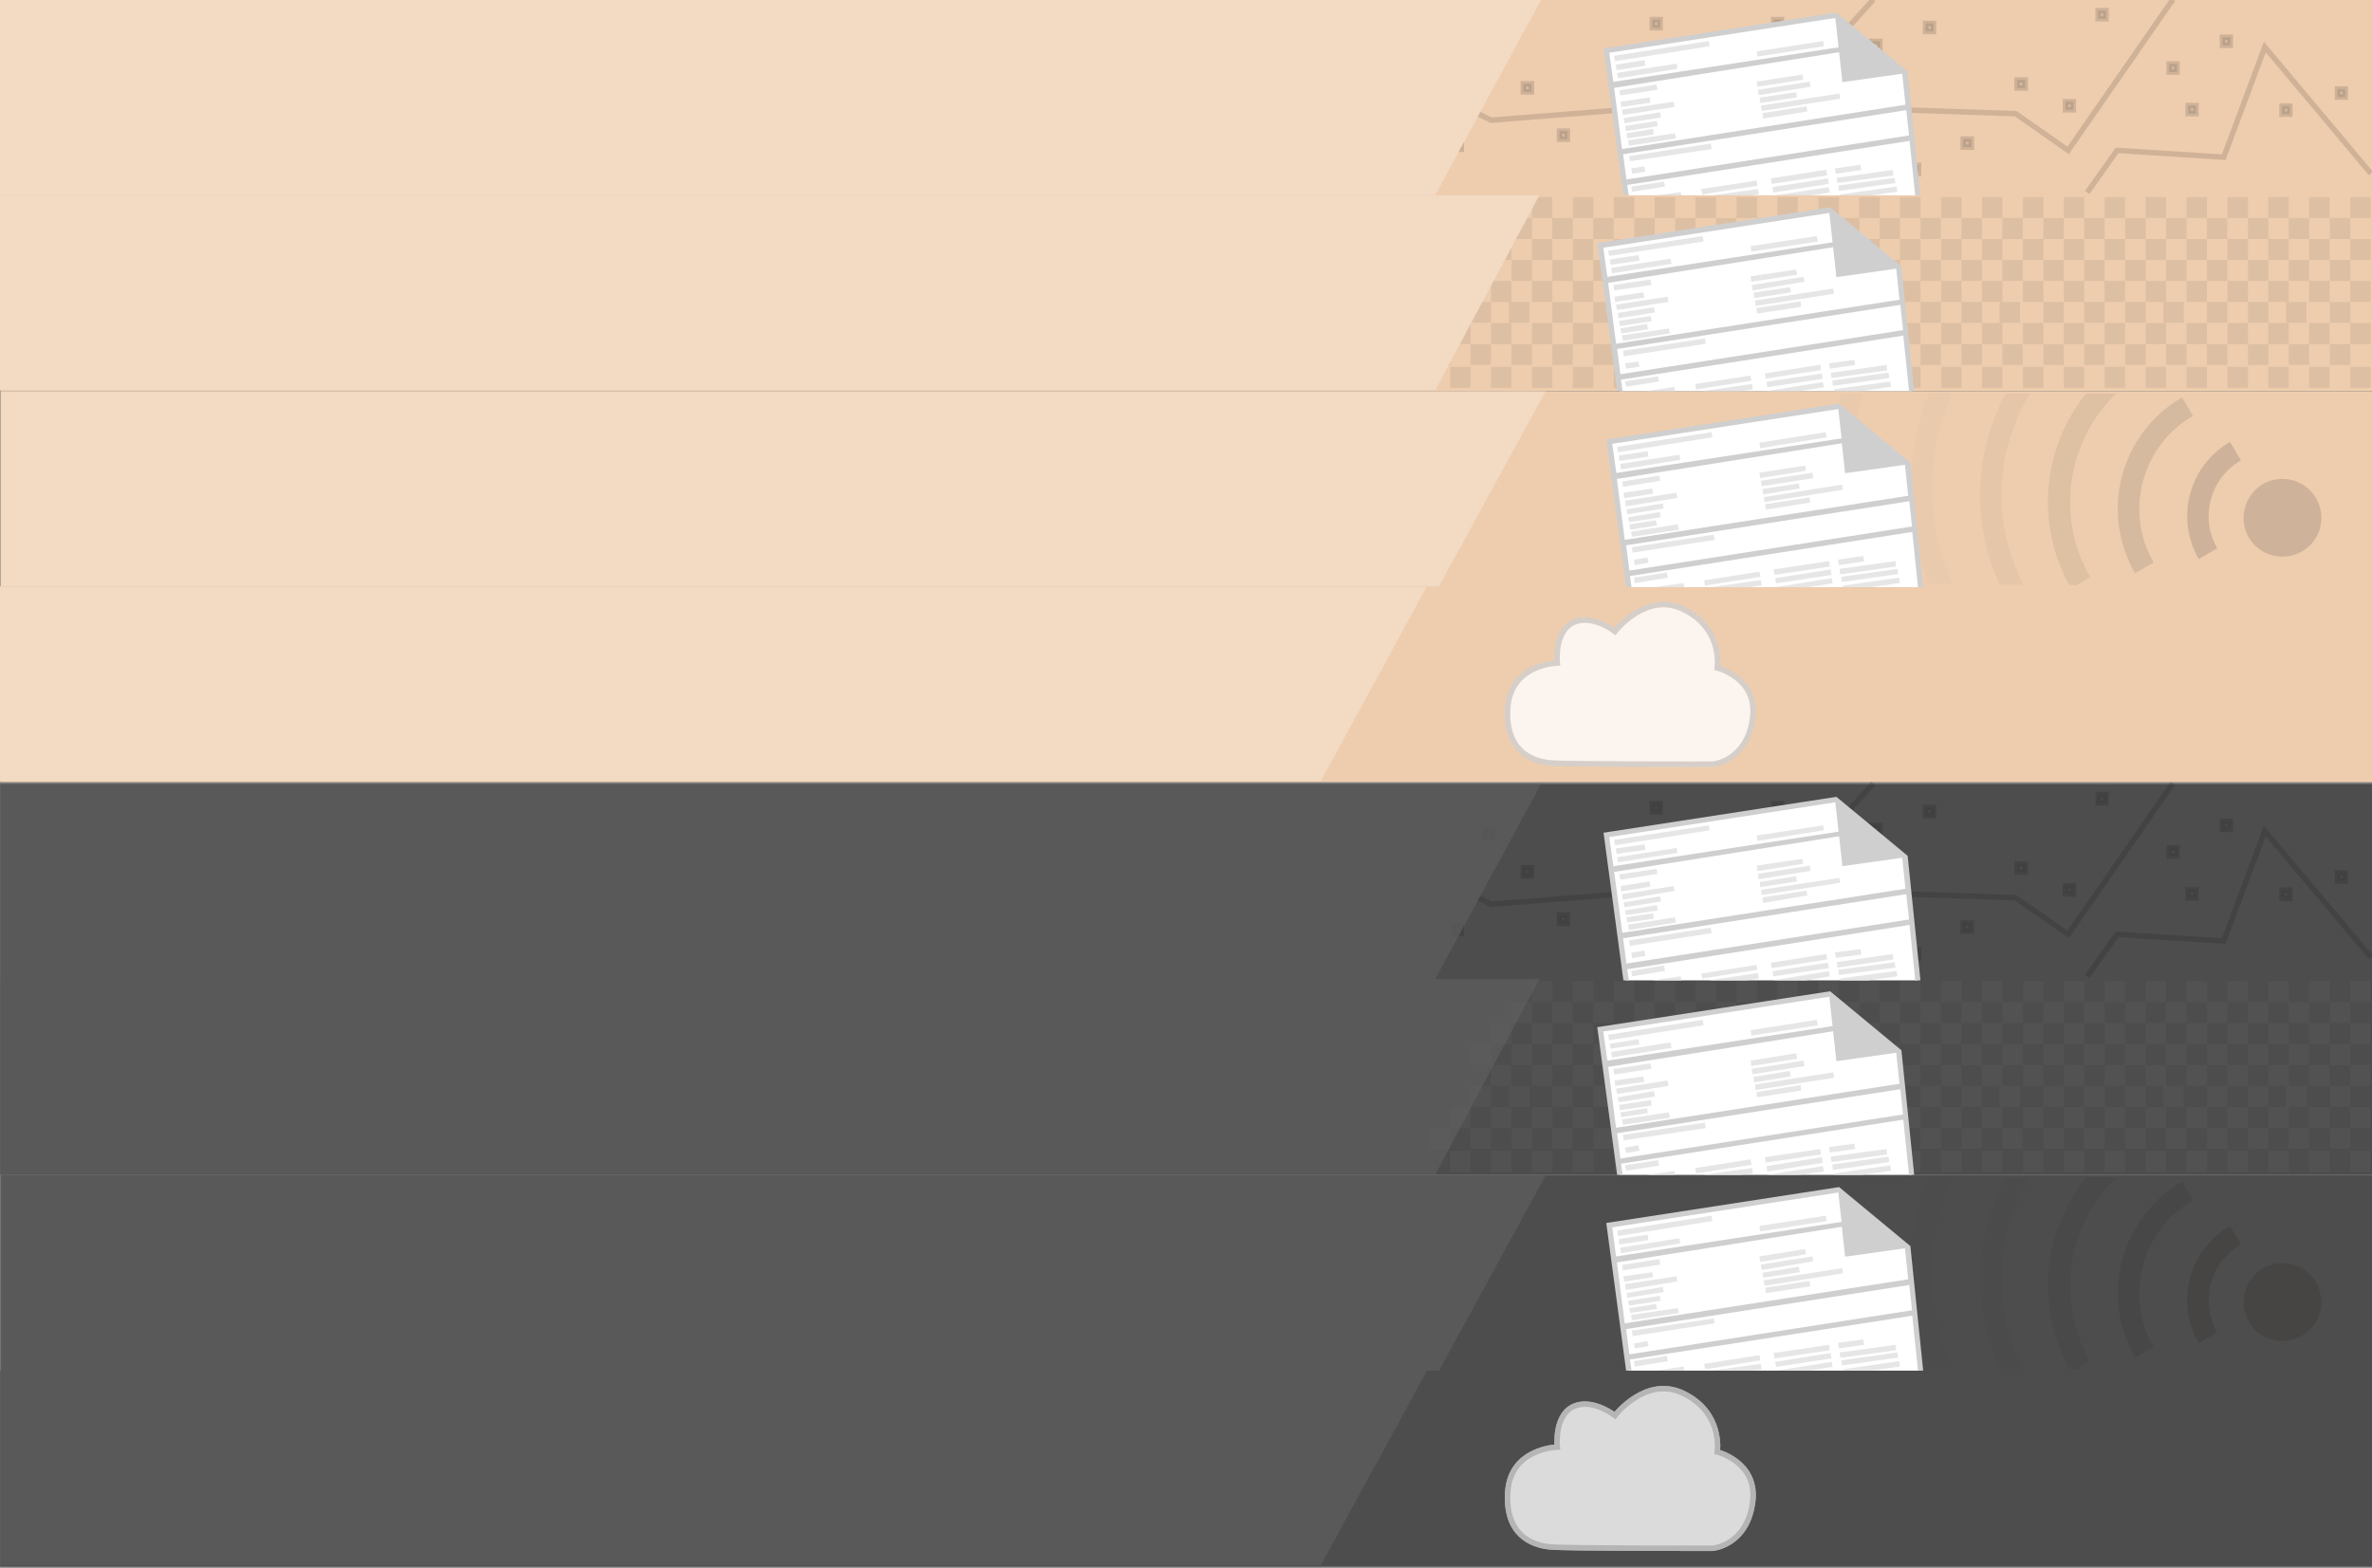 <?xml version="1.0" encoding="utf-8"?>
<!DOCTYPE svg PUBLIC "-//W3C//DTD SVG 1.1//EN" "http://www.w3.org/Graphics/SVG/1.1/DTD/svg11.dtd">
<svg version="1.1" id="Calque_1" xmlns="http://www.w3.org/2000/svg" xmlns:xlink="http://www.w3.org/1999/xlink" x="0px" y="0px"
	 width="872px" height="576.5px" viewBox="0 0 872 576.5" style="enable-background:new 0 0 872 576.5;" xml:space="preserve">
<rect x="0" y="0" width="872" height="576.5" fill="#808080" stroke="none"/>
<style type="text/css"><![CDATA[
	.st0{opacity:0.13;fill:none;stroke:#010202;stroke-width:2;enable-background:new;}
	.st1{fill:#E6E6E6;}	.st2{fill:#4E4D4D;}	.st3{opacity:0.18;}	.st4{fill:#EECDAE;}
	.st5{opacity:0.75;fill:#5E5E5D;enable-background:new;}	.st6{fill:#535252;}
	.st7{opacity:0.75;fill:#3D3D3C;enable-background:new;}	.st8{fill:#F2DAC3;}
	.st9{opacity:0.13;fill:none;stroke:#010202;stroke-width:0.75;enable-background:new;}
	.st10{opacity:0.8;enable-background:new;}
	.st11{opacity:0.13;fill:#3D3D3C;stroke:#010202;stroke-width:2;enable-background:new;}
	.st12{opacity:0.5;}	.st13{fill:#FFFFFF;} .st14{opacity:0.1;fill:#3D3D3C;enable-background:new;}
	.st15{fill:#CFCFCF;} .st16{fill:#FFFFFF;stroke:#CFCFCF;stroke-width:2;stroke-miterlimit:10;}
	.st17{fill:#3D3D3C;} .st18{opacity:0.5;fill:#3D3D3C;enable-background:new;}
	.st19{opacity:0.25;fill:#3D3D3C;enable-background:new;}
]]></style>
<rect x="0.2" y="0" class="st4" width="872" height="72"/>
<rect x="817" y="13.7" transform="matrix(1 4.715340e-03 -4.715340e-03 1 8.050537e-02 -3.859)" class="st11" width="2.9" height="3"/>
<rect x="804.4" y="38.8" transform="matrix(1 4.041732e-03 -4.041732e-03 1 0.169 -3.257)" class="st11" width="2.9" height="3"/>
<rect x="797.4" y="23.5" transform="matrix(1 4.715340e-03 -4.715340e-03 1 0.127 -3.767)" class="st11" width="2.9" height="3"/>
<rect x="859.3" y="32.7" transform="matrix(1 4.713753e-03 -4.713753e-03 1 0.171 -4.057)" class="st11" width="2.9" height="3"/>
<rect x="838.9" y="39" transform="matrix(1 5.387127e-03 -5.387127e-03 1 0.23 -4.527)" class="st11" width="2.9" height="3"/>
<rect x="721.7" y="51.1" transform="matrix(1 4.719999e-03 -4.719999e-03 1 0.256 -3.413)" class="st11" width="3" height="3"/>
<rect x="759.3" y="37.4" transform="matrix(1 4.713753e-03 -4.713753e-03 1 0.192 -3.586)" class="st11" width="2.9" height="3"/>
<rect x="741.5" y="29.4" transform="matrix(1 5.208263e-03 -5.208263e-03 1 0.171 -3.869)" class="st11" width="3" height="3"/>
<rect x="771.3" y="3.9" transform="matrix(1 4.713753e-03 -4.713753e-03 1 3.375244e-02 -3.643)" class="st11" width="2.9" height="3"/>
<rect x="688.1" y="15.2" transform="matrix(1 4.719999e-03 -4.719999e-03 1 8.630371e-02 -3.255)" class="st11" width="3" height="3"/>
<rect x="620" y="41.9" transform="matrix(1 4.713753e-03 -4.713753e-03 1 0.211 -2.929)" class="st11" width="2.9" height="3"/>
<rect x="607.4" y="7.2" transform="matrix(1 5.050441e-03 -5.050441e-03 1 5.145264e-02 -3.075)" class="st11" width="2.9" height="3"/>
<rect x="573.3" y="48.2" transform="matrix(1 4.713753e-03 -4.713753e-03 1 0.24 -2.709)" class="st11" width="2.9" height="3"/>
<rect x="545.8" y="16.6" transform="matrix(1 5.050441e-03 -5.050441e-03 1 9.814453e-02 -2.764)" class="st11" width="2.9" height="3"/>
<rect x="534.3" y="51.9" transform="matrix(1 4.546938e-03 -4.546938e-03 1 0.248 -2.436)" class="st11" width="2.9" height="3"/>
<rect x="560" y="30.8" transform="matrix(1 5.045509e-03 -5.045509e-03 1 0.17 -2.833)" class="st11" width="3" height="3"/>
<rect x="652" y="7.2" transform="matrix(1 5.050441e-03 -5.050441e-03 1 5.206299e-02 -3.3)" class="st11" width="2.9" height="3"/>
<rect x="702.3" y="60.8" transform="matrix(1 5.208263e-03 -5.208263e-03 1 0.334 -3.665)" class="st11" width="3" height="3"/>
<polyline class="st0" points="543.3,41.8 548.2,44.2 598.7,40.2 620,15 669.1,21.5 688.7,-0.2 "/>
<polyline class="st0" points="620,70.8 652,38.8 741,41.8 760.3,55.3 798.8,-0.2 "/>
<polyline class="st0" points="871.6,63.8 832.6,17.3 817.5,57.8 778.3,55.3 767.3,70.8 "/>
<rect x="656.8" y="51.1" transform="matrix(1 5.387127e-03 -5.387127e-03 1 0.293 -3.545)" class="st11" width="2.9" height="3"/>
<rect x="707.9" y="8.6" transform="matrix(1 4.377062e-03 -4.377062e-03 1 5.084229e-02 -3.105)" class="st11" width="2.9" height="3"/>
<polygon class="st8" points="566.5,0 527.6,71.8 0,71.8 0,0 "/>
<rect x="0.1" y="215.6" class="st4" width="872" height="72"/>
<polygon class="st8" points="524.6,215.6 485.5,287.3 -0.1,287.3 -0.1,215.6 "/>
<g class="st10"><g>
		<path class="st16" d="M572.5,243.8c0,0-17.1,0.4-18.2,16.4c-1.1,16,9,19.7,15.6,20.3c6.6,0.6,59.8,0.5,59.8,0.5
			s12.5-1.1,14.6-16.9c2-14.8-13-18.5-13-18.5s2.3-14.6-12.8-21.7c-13.6-6.3-24.8,8.3-24.8,8.3s-7.3-5.7-13.9-3.8
			C571.1,230.8,572.5,243.8,572.5,243.8z"/>
		<path class="st16" d="M572.5,243.8c0,0-17.1,0.4-18.2,16.4c-1.1,16,9,19.7,15.6,20.3c6.6,0.6,59.8,0.5,59.8,0.5
			s12.5-1.1,14.6-16.9c2-14.8-13-18.5-13-18.5s2.3-14.6-12.8-21.7c-13.6-6.3-24.8,8.3-24.8,8.3s-7.3-5.7-13.9-3.8
			C571.1,230.8,572.5,243.8,572.5,243.8z"/>
</g></g>
<rect x="0.2" y="288.3" class="st2" width="872" height="72"/>
<rect x="817" y="302" transform="matrix(1 4.715340e-03 -4.715340e-03 1 1.44 -3.856)" class="st11" width="2.9" height="3"/>
<rect x="804.4" y="327.2" transform="matrix(1 4.040371e-03 -4.040371e-03 1 1.335 -3.253)" class="st11" width="2.9" height="3"/>
<rect x="797.4" y="311.8" transform="matrix(1 4.713753e-03 -4.713753e-03 1 1.486 -3.762)" class="st11" width="2.9" height="3"/>
<rect x="859.3" y="321" transform="matrix(1 4.713753e-03 -4.713753e-03 1 1.53 -4.054)" class="st11" width="2.9" height="3"/>
<rect x="838.9" y="327.3" transform="matrix(1 5.387127e-03 -5.387127e-03 1 1.783 -4.522)" class="st11" width="2.9" height="3"/>
<rect x="721.7" y="339.4" transform="matrix(1 4.557244e-03 -4.557244e-03 1 1.561 -3.292)" class="st11" width="3" height="3"/>
<rect x="759.3" y="325.7" transform="matrix(1 4.713753e-03 -4.713753e-03 1 1.55 -3.582)" class="st11" width="2.9" height="3"/>
<rect x="741.5" y="317.7" transform="matrix(1 5.208263e-03 -5.208263e-03 1 1.672 -3.865)" class="st11" width="3" height="3"/>
<rect x="771.3" y="292.2" transform="matrix(1 4.713753e-03 -4.713753e-03 1 1.393 -3.639)" class="st11" width="2.9" height="3"/>
<rect x="688.1" y="303.5" transform="matrix(1 4.557244e-03 -4.557244e-03 1 1.397 -3.139)" class="st11" width="3" height="3"/>
<rect x="620" y="330.2" transform="matrix(1 4.713753e-03 -4.713753e-03 1 1.57 -2.926)" class="st11" width="2.9" height="3"/>
<rect x="607.4" y="295.5" transform="matrix(1 5.387127e-03 -5.387127e-03 1 1.609 -3.276)" class="st11" width="2.9" height="3"/>
<rect x="573.3" y="336.5" transform="matrix(1 4.713753e-03 -4.713753e-03 1 1.599 -2.705)" class="st11" width="2.9" height="3"/>
<rect x="545.8" y="304.9" transform="matrix(1 5.388942e-03 -5.388942e-03 1 1.659 -2.945)" class="st11" width="2.9" height="3"/>
<rect x="534.3" y="340.2" transform="matrix(1 4.715340e-03 -4.715340e-03 1 1.617 -2.522)" class="st11" width="2.9" height="3"/>
<rect x="560" y="319.1" transform="matrix(1 5.208263e-03 -5.208263e-03 1 1.677 -2.92)" class="st11" width="3" height="3"/>
<rect x="652" y="295.5" transform="matrix(1 5.387127e-03 -5.387127e-03 1 1.609 -3.516)" class="st11" width="2.9" height="3"/>
<rect x="702.3" y="349.1" transform="matrix(1 5.208263e-03 -5.208263e-03 1 1.835 -3.661)" class="st11" width="3" height="3"/>
<polyline class="st0" points="543.3,330 548.2,332.5 598.7,328.5 620,303.3 669.1,309.8 688.7,288 "/>
<polyline class="st0" points="620,359 652,327.1 741,330.1 760.3,343.6 798.8,288 "/>
<polyline class="st0" points="871.6,352 832.6,305.6 817.5,346 778.3,343.6 767.3,359 "/>
<path class="st9" d="M729.3,289.5"/>
<rect x="656.8" y="339.4" transform="matrix(1 5.387127e-03 -5.387127e-03 1 1.846 -3.541)" class="st11" width="2.9" height="3"/>
<rect x="707.9" y="296.9" transform="matrix(1 4.041732e-03 -4.041732e-03 1 1.212 -2.865)" class="st11" width="2.9" height="3"/>
<polygon class="st5" points="566.5,288.3 527.6,360 0,360 0,288.3 "/>
<rect x="0.1" y="360" class="st2" width="872" height="72"/>
<rect x="525.6" y="414.8" class="st6" width="7.5" height="7.7"/>
<rect x="548.1" y="376.2" class="st6" width="7.5" height="7.7"/>
<rect x="540.6" y="384" class="st6" width="7.5" height="7.7"/>
<rect x="548.1" y="391.6" class="st6" width="7.5" height="7.7"/>
<rect x="540.6" y="399.3" class="st6" width="7.5" height="7.7"/>
<rect x="548.1" y="407.1" class="st6" width="7.5" height="7.7"/>
<rect x="533.1" y="407.1" class="st6" width="7.5" height="7.7"/>
<rect x="554.7" y="399.3" class="st6" width="7.5" height="7.7"/>
<rect x="563.2" y="407.1" class="st6" width="7.5" height="7.7"/>
<rect x="555.7" y="384" class="st6" width="7.5" height="7.7"/>
<rect x="563.2" y="391.6" class="st6" width="7.5" height="7.7"/>
<rect x="570.7" y="399.3" class="st6" width="7.5" height="7.7"/>
<rect x="540.6" y="414.8" class="st6" width="7.5" height="7.7"/>
<rect x="533.1" y="423.2" class="st6" width="7.5" height="7.7"/>
<rect x="555.7" y="414.8" class="st6" width="7.5" height="7.7"/>
<rect x="570.7" y="414.8" class="st6" width="7.5" height="7.7"/>
<rect x="578.2" y="407.1" class="st6" width="7.5" height="7.7"/>
<rect x="585.7" y="414.8" class="st6" width="7.5" height="7.7"/>
<rect x="585.7" y="399.3" class="st6" width="7.5" height="7.7"/>
<rect x="578.2" y="391.6" class="st6" width="7.5" height="7.7"/>
<rect x="570.7" y="384" class="st6" width="7.5" height="7.7"/>
<rect x="563.2" y="376.2" class="st6" width="7.5" height="7.7"/>
<rect x="555.7" y="368.5" class="st6" width="7.5" height="7.7"/>
<rect x="563.2" y="360.8" class="st6" width="7.5" height="7.7"/>
<rect x="570.7" y="368.5" class="st6" width="7.5" height="7.7"/>
<rect x="578.2" y="360.8" class="st6" width="7.5" height="7.7"/>
<rect x="585.7" y="368.5" class="st6" width="7.5" height="7.7"/>
<rect x="578.2" y="376.2" class="st6" width="7.5" height="7.7"/>
<rect x="585.7" y="384" class="st6" width="7.5" height="7.7"/>
<rect x="593.3" y="360.8" class="st6" width="7.5" height="7.7"/>
<rect x="600.8" y="368.5" class="st6" width="7.5" height="7.7"/>
<rect x="608.3" y="376.2" class="st6" width="7.5" height="7.7"/>
<rect x="600.8" y="384" class="st6" width="7.5" height="7.7"/>
<rect x="608.3" y="391.6" class="st6" width="7.5" height="7.7"/>
<rect x="600.8" y="399.3" class="st6" width="7.5" height="7.7"/>
<rect x="608.3" y="407.1" class="st6" width="7.5" height="7.7"/>
<rect x="593.3" y="376.2" class="st6" width="7.5" height="7.7"/>
<rect x="593.3" y="391.6" class="st6" width="7.5" height="7.7"/>
<rect x="593.3" y="407.1" class="st6" width="7.5" height="7.7"/>
<rect x="614.8" y="399.3" class="st6" width="7.5" height="7.7"/>
<rect x="623.3" y="407.1" class="st6" width="7.5" height="7.7"/>
<rect x="615.8" y="384" class="st6" width="7.5" height="7.7"/>
<rect x="623.3" y="391.6" class="st6" width="7.5" height="7.7"/>
<rect x="630.8" y="399.3" class="st6" width="7.5" height="7.7"/>
<rect x="600.8" y="414.8" class="st6" width="7.5" height="7.7"/>
<rect x="615.8" y="414.8" class="st6" width="7.5" height="7.7"/>
<rect x="630.8" y="414.8" class="st6" width="7.5" height="7.7"/>
<rect x="638.4" y="407.1" class="st6" width="7.5" height="7.7"/>
<rect x="645.9" y="414.8" class="st6" width="7.5" height="7.7"/>
<rect x="645.9" y="399.3" class="st6" width="7.5" height="7.7"/>
<rect x="638.4" y="391.6" class="st6" width="7.5" height="7.7"/>
<rect x="630.8" y="384" class="st6" width="7.5" height="7.7"/>
<rect x="623.3" y="376.2" class="st6" width="7.5" height="7.7"/>
<rect x="615.8" y="368.5" class="st6" width="7.5" height="7.7"/>
<rect x="608.3" y="360.8" class="st6" width="7.5" height="7.7"/>
<rect x="623.3" y="360.8" class="st6" width="7.5" height="7.7"/>
<rect x="630.8" y="368.5" class="st6" width="7.5" height="7.7"/>
<rect x="638.4" y="360.8" class="st6" width="7.5" height="7.7"/>
<rect x="645.9" y="368.5" class="st6" width="7.5" height="7.7"/>
<rect x="638.4" y="376.2" class="st6" width="7.5" height="7.7"/>
<rect x="645.9" y="384" class="st6" width="7.5" height="7.7"/>
<rect x="653.4" y="360.8" class="st6" width="7.5" height="7.7"/>
<rect x="660.9" y="368.5" class="st6" width="7.5" height="7.7"/>
<rect x="668.5" y="376.2" class="st6" width="7.5" height="7.7"/>
<rect x="660.9" y="384" class="st6" width="7.5" height="7.7"/>
<rect x="668.5" y="391.6" class="st6" width="7.5" height="7.7"/>
<rect x="660.9" y="399.3" class="st6" width="7.5" height="7.7"/>
<rect x="668.5" y="407.1" class="st6" width="7.5" height="7.7"/>
<rect x="653.4" y="376.2" class="st6" width="7.5" height="7.7"/>
<rect x="653.4" y="391.6" class="st6" width="7.5" height="7.7"/>
<rect x="653.4" y="407.1" class="st6" width="7.5" height="7.7"/>
<rect x="675" y="399.3" class="st6" width="7.5" height="7.7"/>
<rect x="683.5" y="407.1" class="st6" width="7.5" height="7.7"/>
<rect x="676" y="384" class="st6" width="7.5" height="7.7"/>
<rect x="683.5" y="391.6" class="st6" width="7.5" height="7.7"/>
<rect x="691" y="399.3" class="st6" width="7.5" height="7.7"/>
<rect x="660.9" y="414.8" class="st6" width="7.5" height="7.7"/>
<rect x="676" y="414.8" class="st6" width="7.5" height="7.7"/>
<rect x="691" y="414.8" class="st6" width="7.5" height="7.7"/>
<rect x="698.5" y="407.1" class="st6" width="7.5" height="7.7"/>
<rect x="706" y="414.8" class="st6" width="7.5" height="7.7"/>
<rect x="706" y="399.3" class="st6" width="7.5" height="7.7"/>
<rect x="698.5" y="391.6" class="st6" width="7.5" height="7.7"/>
<rect x="691" y="384" class="st6" width="7.5" height="7.7"/>
<rect x="683.5" y="376.2" class="st6" width="7.5" height="7.7"/>
<rect x="676" y="368.5" class="st6" width="7.5" height="7.7"/>
<rect x="668.5" y="360.8" class="st6" width="7.5" height="7.7"/>
<rect x="683.5" y="360.8" class="st6" width="7.5" height="7.7"/>
<rect x="691" y="368.5" class="st6" width="7.5" height="7.7"/>
<rect x="698.5" y="360.8" class="st6" width="7.5" height="7.7"/>
<rect x="706" y="368.5" class="st6" width="7.5" height="7.7"/>
<rect x="698.5" y="376.2" class="st6" width="7.5" height="7.7"/>
<rect x="706" y="384" class="st6" width="7.5" height="7.7"/>
<rect x="713.6" y="360.8" class="st6" width="7.5" height="7.7"/>
<rect x="721.1" y="368.5" class="st6" width="7.5" height="7.7"/>
<rect x="728.6" y="376.2" class="st6" width="7.5" height="7.7"/>
<rect x="721.1" y="384" class="st6" width="7.5" height="7.7"/>
<rect x="728.6" y="391.6" class="st6" width="7.5" height="7.7"/>
<rect x="721.1" y="399.3" class="st6" width="7.5" height="7.7"/>
<rect x="728.6" y="407.1" class="st6" width="7.5" height="7.7"/>
<rect x="713.6" y="376.2" class="st6" width="7.5" height="7.7"/>
<rect x="713.6" y="391.6" class="st6" width="7.5" height="7.7"/>
<rect x="713.6" y="407.1" class="st6" width="7.5" height="7.7"/>
<rect x="735.1" y="399.3" class="st6" width="7.5" height="7.7"/>
<rect x="743.7" y="407.1" class="st6" width="7.5" height="7.7"/>
<rect x="736.1" y="384" class="st6" width="7.5" height="7.7"/>
<rect x="743.7" y="391.6" class="st6" width="7.5" height="7.7"/>
<rect x="751.2" y="399.3" class="st6" width="7.5" height="7.7"/>
<rect x="721.1" y="414.8" class="st6" width="7.5" height="7.7"/>
<rect x="736.1" y="414.8" class="st6" width="7.5" height="7.7"/>
<rect x="751.2" y="414.8" class="st6" width="7.5" height="7.7"/>
<rect x="758.7" y="407.1" class="st6" width="7.5" height="7.7"/>
<rect x="766.2" y="414.8" class="st6" width="7.5" height="7.7"/>
<rect x="766.2" y="399.3" class="st6" width="7.5" height="7.7"/>
<rect x="758.7" y="391.6" class="st6" width="7.5" height="7.7"/>
<rect x="751.2" y="384" class="st6" width="7.5" height="7.7"/>
<rect x="743.7" y="376.2" class="st6" width="7.5" height="7.7"/>
<rect x="736.1" y="368.5" class="st6" width="7.5" height="7.7"/>
<rect x="728.6" y="360.8" class="st6" width="7.5" height="7.7"/>
<rect x="743.7" y="360.8" class="st6" width="7.5" height="7.7"/>
<rect x="751.2" y="368.5" class="st6" width="7.5" height="7.7"/>
<rect x="758.7" y="360.8" class="st6" width="7.5" height="7.7"/>
<rect x="766.2" y="368.5" class="st6" width="7.5" height="7.7"/>
<rect x="758.7" y="376.2" class="st6" width="7.5" height="7.7"/>
<rect x="766.2" y="384" class="st6" width="7.5" height="7.7"/>
<rect x="773.7" y="360.8" class="st6" width="7.5" height="7.7"/>
<rect x="781.3" y="368.5" class="st6" width="7.5" height="7.7"/>
<rect x="788.8" y="376.2" class="st6" width="7.5" height="7.7"/>
<rect x="781.3" y="384" class="st6" width="7.5" height="7.7"/>
<rect x="788.8" y="391.6" class="st6" width="7.5" height="7.7"/>
<rect x="781.3" y="399.3" class="st6" width="7.5" height="7.7"/>
<rect x="788.8" y="407.1" class="st6" width="7.5" height="7.7"/>
<rect x="773.7" y="376.2" class="st6" width="7.5" height="7.7"/>
<rect x="773.7" y="391.6" class="st6" width="7.5" height="7.7"/>
<rect x="773.7" y="407.1" class="st6" width="7.5" height="7.7"/>
<rect x="795.3" y="399.3" class="st6" width="7.5" height="7.7"/>
<rect x="803.8" y="407.1" class="st6" width="7.5" height="7.7"/>
<rect x="796.3" y="384" class="st6" width="7.5" height="7.7"/>
<rect x="803.8" y="391.6" class="st6" width="7.5" height="7.7"/>
<rect x="811.3" y="399.3" class="st6" width="7.5" height="7.7"/>
<rect x="781.3" y="414.8" class="st6" width="7.5" height="7.7"/>
<rect x="796.3" y="414.8" class="st6" width="7.5" height="7.7"/>
<rect x="811.3" y="414.8" class="st6" width="7.5" height="7.7"/>
<rect x="818.9" y="407.1" class="st6" width="7.5" height="7.7"/>
<rect x="826.4" y="414.8" class="st6" width="7.5" height="7.7"/>
<rect x="826.4" y="399.3" class="st6" width="7.5" height="7.7"/>
<rect x="818.9" y="391.6" class="st6" width="7.5" height="7.7"/>
<rect x="811.3" y="384" class="st6" width="7.5" height="7.7"/>
<rect x="803.8" y="376.2" class="st6" width="7.5" height="7.7"/>
<rect x="796.3" y="368.5" class="st6" width="7.5" height="7.7"/>
<rect x="788.8" y="360.8" class="st6" width="7.5" height="7.7"/>
<rect x="803.8" y="360.8" class="st6" width="7.5" height="7.7"/>
<rect x="811.3" y="368.5" class="st6" width="7.5" height="7.7"/>
<rect x="818.9" y="360.8" class="st6" width="7.5" height="7.7"/>
<rect x="826.4" y="368.5" class="st6" width="7.5" height="7.7"/>
<rect x="818.9" y="376.2" class="st6" width="7.5" height="7.7"/>
<rect x="826.4" y="384" class="st6" width="7.5" height="7.7"/>
<rect x="833.9" y="376.2" class="st6" width="7.5" height="7.7"/>
<rect x="833.9" y="391.6" class="st6" width="7.5" height="7.7"/>
<rect x="833.9" y="407.1" class="st6" width="7.5" height="7.7"/>
<rect x="840.4" y="399.3" class="st6" width="7.5" height="7.7"/>
<rect x="848.9" y="407.1" class="st6" width="7.5" height="7.7"/>
<rect x="841.4" y="384" class="st6" width="7.5" height="7.7"/>
<rect x="848.9" y="391.6" class="st6" width="7.5" height="7.7"/>
<rect x="856.5" y="399.3" class="st6" width="7.5" height="7.7"/>
<rect x="841.4" y="414.8" class="st6" width="7.5" height="7.7"/>
<rect x="856.5" y="414.8" class="st6" width="7.5" height="7.7"/>
<rect x="864" y="407.1" class="st6" width="7.5" height="7.7"/>
<rect x="864" y="391.6" class="st6" width="7.5" height="7.7"/>
<rect x="856.5" y="384" class="st6" width="7.5" height="7.7"/>
<rect x="848.9" y="376.2" class="st6" width="7.5" height="7.7"/>
<rect x="841.4" y="368.5" class="st6" width="7.5" height="7.7"/>
<rect x="833.9" y="360.8" class="st6" width="7.5" height="7.7"/>
<rect x="848.9" y="360.8" class="st6" width="7.5" height="7.7"/>
<rect x="856.5" y="368.5" class="st6" width="7.5" height="7.7"/>
<rect x="864" y="360.8" class="st6" width="7.5" height="7.7"/>
<rect x="864" y="376.2" class="st6" width="7.5" height="7.7"/>
<rect x="548.1" y="423.2" class="st6" width="7.5" height="7.7"/>
<rect x="563.2" y="423.2" class="st6" width="7.5" height="7.7"/>
<rect x="578.2" y="423.2" class="st6" width="7.5" height="7.7"/>
<rect x="608.3" y="423.2" class="st6" width="7.5" height="7.7"/>
<rect x="593.3" y="423.2" class="st6" width="7.5" height="7.7"/>
<rect x="623.3" y="423.2" class="st6" width="7.5" height="7.7"/>
<rect x="638.4" y="423.2" class="st6" width="7.5" height="7.7"/>
<rect x="668.5" y="423.2" class="st6" width="7.5" height="7.7"/>
<rect x="653.4" y="423.2" class="st6" width="7.5" height="7.7"/>
<rect x="683.5" y="423.2" class="st6" width="7.5" height="7.7"/>
<rect x="698.5" y="423.2" class="st6" width="7.5" height="7.7"/>
<rect x="728.6" y="423.2" class="st6" width="7.5" height="7.7"/>
<rect x="713.6" y="423.2" class="st6" width="7.5" height="7.7"/>
<rect x="743.7" y="423.2" class="st6" width="7.5" height="7.7"/>
<rect x="758.7" y="423.2" class="st6" width="7.5" height="7.7"/>
<rect x="788.8" y="423.2" class="st6" width="7.5" height="7.7"/>
<rect x="773.7" y="423.2" class="st6" width="7.5" height="7.7"/>
<rect x="803.8" y="423.2" class="st6" width="7.5" height="7.7"/>
<rect x="818.9" y="423.2" class="st6" width="7.5" height="7.7"/>
<rect x="833.9" y="423.2" class="st6" width="7.5" height="7.7"/>
<rect x="848.9" y="423.2" class="st6" width="7.5" height="7.7"/>
<rect x="864" y="423.2" class="st6" width="7.5" height="7.7"/>
<polygon class="st5" points="565.9,360 527.7,431.8 -0.1,431.8 -0.1,360 "/>
<rect x="0.4" y="432.2" class="st2" width="872" height="72"/>
<g class="st12">
	<path class="st17" d="M853.3,480.5c-0.9,7.8-8,13.4-15.9,12.5c-7.9-0.9-13.5-8-12.5-15.9c0.9-7.8,8-13.5,15.9-12.5
		C848.6,465.5,854.2,472.5,853.3,480.5z"/>
	<path class="st17" d="M823.8,457.6l-4-6.8c-15.1,8.7-20.2,28-11.5,43.1l6.8-4C808.6,478.6,812.5,464.1,823.8,457.6z"/>
	<path class="st7" d="M806.2,441.3l-4-6.8c-22.6,13.1-30.4,42-17.3,64.7l6.8-4C780.9,476.5,787.3,452.2,806.2,441.3z"/>
	<path class="st14" d="M690.1,504.8c-12.2-22.6-13.3-48.7-4.7-71.6H677c-7.8,23-6.8,48.7,4.2,71.6H690.1z"/>
	<path class="st14" d="M717.9,503.2c-10.3-22.9-9.8-48.3-0.3-70.2H709c-8.7,22.1-9,47.2,0.3,70.2H717.9z"/>
	<path class="st19" d="M743.9,503.2c-12-22.8-10.3-49.5,2.5-70.2h-9.1c-11.4,21.3-12.8,47.2-2.2,70.2H743.9z"/>
	<path class="st18" d="M763.3,503.5l5.1-3c-13-22.5-8.3-50.3,9.6-67.5h-11.1c-15.7,19.5-18.9,47.3-6.2,70.4L763.3,503.5L763.3,503.5
		z"/>
</g>
<polygon class="st5" points="568.2,432.2 529,504 0.2,504 0.2,432.2 "/>
<rect x="0.1" y="504" class="st2" width="872" height="72"/>
<polygon class="st5" points="524.6,504 485.5,575.6 -0.1,575.6 -0.1,504 "/>
<g class="st10"><g>
		<path class="st16" d="M572.5,532.1c0,0-17.1,0.4-18.2,16.4c-1.1,16,9,19.7,15.6,20.3c6.6,0.6,59.8,0.5,59.8,0.5
			s12.5-1.1,14.6-16.9c2-14.8-13-18.5-13-18.5s2.3-14.6-12.8-21.7c-13.6-6.3-24.8,8.3-24.8,8.3s-7.3-5.7-13.9-3.8
			C571.1,519.1,572.5,532.1,572.5,532.1z"/>
		<path class="st16" d="M572.5,532.1c0,0-17.1,0.4-18.2,16.4c-1.1,16,9,19.7,15.6,20.3c6.6,0.6,59.8,0.5,59.8,0.5
			s12.5-1.1,14.6-16.9c2-14.8-13-18.5-13-18.5s2.3-14.6-12.8-21.7c-13.6-6.3-24.8,8.3-24.8,8.3s-7.3-5.7-13.9-3.8
			C571.1,519.1,572.5,532.1,572.5,532.1z"/>
</g></g>
<g>
	<polyline class="st13" points="597.7,72 590.5,18.5 674.8,5.5 700.3,26.6 705,72"/>
	<polygon class="st1" points="598.9,57.4 628.9,52.8 629.3,54.8 599.2,59.3"/>
	<polygon class="st1" points="598.5,51.6 615.7,49 616.1,50.9 598.8,53.6"/>
	<polygon class="st1" points="597.9,49 607.7,47.4 608,49.4 598.2,50.9"/>
	<polygon class="st1" points="597.4,46.3 609.1,44.5 609.4,46.4 597.7,48.2"/>
	<polygon class="st1" points="596.9,43.4 610.3,41.3 610.6,43.2 597.2,45.3"/>
	<polygon class="st1" points="596.3,40.3 615.3,37.4 615.6,39.3 596.6,42.3"/>
	<polygon class="st1" points="595.8,37.4 606.4,35.8 606.7,37.8 596,39.3"/>
	<polygon class="st1" points="594,23.8 604.6,22.1 604.9,24.1 594.3,25.8"/>
	<polygon class="st1" points="595.3,33.2 609,31.1 609.3,33 595.6,35.1"/>
	<polygon class="st1" points="594.5,26.8 616.4,23.4 616.7,25.3 594.8,28.8"/>
	<polygon class="st1" points="645.8,18.9 670.2,15.1 670.5,17 646.1,20.8"/>
	<polygon class="st1" points="645.8,30 662.6,27.4 662.9,29.3 646.1,31.9"/>
	<polygon class="st1" points="647.9,41.6 664.1,39.1 664.4,41 648.2,43.6"/>
	<polygon class="st1" points="646.9,35.9 660.3,33.9 660.6,35.8 647.1,37.9"/>
	<polygon class="st1" points="647.4,38.8 676.2,34.4 676.5,36.3 647.6,40.8"/>
	<polygon class="st1" points="646.3,33 665.3,30 665.6,31.9 646.5,35"/>
	<polygon class="st1" points="593.4,20.5 628.2,15.1 628.5,17 593.7,22.5"/>
	<polygon class="st1" points="599.7,61.9 604.5,61.2 604.9,63.1 600,63.9"/>
	<polygon class="st1" points="599.7,68.6 611.7,66.8 612.1,68.6 600,70.5"/>
	<polygon class="st1" points="625.4,69.5 645.7,66.4 646.1,68.3 625.8,71.5"/>
	<polygon class="st1" points="651,65.6 671.4,62.4 671.7,64.5 651.3,67.6"/>
	<polygon class="st1" points="651.6,68.8 672,65.6 672.3,67.6 651.9,70.8"/>
	<polygon class="st1" points="675.2,65.4 695.8,62.5 696.1,64.5 675.5,67.3"/>
	<polygon class="st1" points="675.8,68.2 696.5,65.4 696.8,67.3 676.1,70.2"/>
	<polygon class="st1" points="676.6,72 676.5,71.5 697.2,68.6 697.5,70.5 686.6,72"/>
	<polygon class="st1" points="628.1,72 646.3,69.5 646.6,71.5 642,72.1"/>
	<polygon class="st1" points="607.5,72.1 617.9,70.6 618.1,72.1"/>
	<polygon class="st1" points="674.6,61.9 683.9,60.6 684.3,62.5 674.9,63.9"/>
	<polygon class="st1" points="651.7,72 672.3,68.8 672.7,70.8 663.7,72.1"/>
	<path class="st15" d="M704.1,72.1h1.9l-4.7-45.8L675.1,4.6l-85.6,13.2l7.3,54.3h2l-0.6-4.1L702,51.8L704.1,72.1z M591.6,19.4
		l83.1-12.8l1.2,10.8l-82.8,12.7L591.6,19.4z M593.4,32.3l82.7-13.1l1.2,11l22-3.1l1.2,11.4L596.3,54.8L593.4,32.3z M597.9,66
		l-1.2-9.3l104.1-16.2l1,9.3L597.9,66z"/>
</g>
<g>
	<rect x="0.4" y="143.9" class="st4" width="872" height="72"/>
	<g class="st3">
		<path class="st17" d="M853.3,192.1c-0.9,7.8-8,13.4-15.9,12.5c-7.9-0.9-13.5-8-12.5-15.9c0.9-7.8,8-13.5,15.9-12.5
			C848.6,177.1,854.2,184.2,853.3,192.1z"/>
		<path class="st17" d="M823.8,169.3l-4-6.8c-15.1,8.7-20.2,28-11.5,43.1l6.8-4C808.6,190.3,812.5,175.8,823.8,169.3z"/>
		<path class="st7" d="M806.2,152.9l-4-6.8c-22.6,13.1-30.4,42-17.3,64.7l6.8-4C780.9,188.1,787.3,163.9,806.2,152.9z"/>
		<path class="st14" d="M690.1,216.4c-12.2-22.6-13.3-48.7-4.7-71.6H677c-7.8,23-6.8,48.7,4.2,71.6H690.1z"/>
		<path class="st14" d="M717.9,214.9c-10.3-22.9-9.8-48.3-0.3-70.2H709c-8.7,22.1-9,47.2,0.3,70.2H717.9z"/>
		<path class="st19" d="M743.9,214.9c-12-22.8-10.3-49.5,2.5-70.2h-9.1c-11.4,21.3-12.8,47.2-2.2,70.2H743.9z"/>
		<path class="st18" d="M763.3,215.2l5.1-3c-13-22.5-8.3-50.3,9.6-67.5h-11.1c-15.7,19.5-18.9,47.3-6.2,70.4L763.3,215.2
			L763.3,215.2z"/>
	</g>
	<polygon class="st8" points="568.2,143.9 529,215.6 0.2,215.6 0.2,143.9 	"/>
	<g>
		<polyline class="st13" points="598.8,215.9 591.6,162.4 675.9,149.4 701.4,170.5 706.1,215.9"/>
		<polygon class="st1" points="599.9,201.2 630,196.6 630.4,198.5 600.2,203.2"/>
		<polygon class="st1" points="599.6,195.5 616.8,192.8 617.2,194.8 599.9,197.4"/>
		<polygon class="st1" points="599,192.8 608.8,191.3 609.1,193.2 599.3,194.8"/>
		<polygon class="st1" points="598.5,190.2 610.2,188.3 610.5,190.2 598.8,192"/>
		<polygon class="st1" points="598,187.3 611.3,185.1 611.6,187 598.2,189.1"/>
		<polygon class="st1" points="597.4,184.1 616.3,181.2 616.6,183.1 597.7,186.2"/>
		<polygon class="st1" points="596.8,181.2 607.4,179.6 607.7,181.5 597.1,183.2"/>
		<polygon class="st1" points="595.1,167.5 605.7,165.9 606,167.9 595.3,169.5"/>
		<polygon class="st1" points="596.4,177 610,174.9 610.3,176.8 596.6,179"/>
		<polygon class="st1" points="595.6,170.6 617.4,167.2 617.7,169.1 595.9,172.6"/>
		<polygon class="st1" points="646.8,162.8 671.2,158.9 671.5,160.8 647.1,164.8"/>
		<polygon class="st1" points="646.8,173.8 663.6,171.2 663.9,173.1 647.1,175.8"/>
		<polygon class="st1" points="648.9,185.4 665.2,182.9 665.5,184.8 649.2,187.4"/>
		<polygon class="st1" points="647.9,179.8 661.3,177.8 661.6,179.6 648.2,181.8"/>
		<polygon class="st1" points="648.4,182.8 677.2,178.2 677.5,180.1 648.7,184.6"/>
		<polygon class="st1" points="647.3,176.8 666.3,173.8 666.6,175.8 647.6,178.8"/>
		<polygon class="st1" points="594.5,164.3 629.2,158.9 629.5,160.8 594.8,166.3"/>
		<polygon class="st1" points="600.7,205.8 605.6,205 606,206.9 601,207.8"/>
		<polygon class="st1" points="600.7,212.4 612.8,210.5 613.2,212.4 601,214.4"/>
		<polygon class="st1" points="626.5,213.4 646.8,210.2 647.2,212.1 626.8,215.3"/>
		<polygon class="st1" points="652,209.4 672.4,206.3 672.7,208.3 652.4,211.4"/>
		<polygon class="st1" points="652.6,212.6 673,209.4 673.3,211.4 653,214.5"/>
		<polygon class="st1" points="676.3,209.2 696.8,206.3 697.1,208.3 676.5,211.2"/>
		<polygon class="st1" points="676.9,212.1 697.5,209.2 697.8,211.1 677.1,214"/>
		<polygon class="st1" points="677.6,215.9 677.6,215.3 698.2,212.4 698.5,214.4 687.6,215.9"/>
		<polygon class="st1" points="629.1,215.9 647.3,213.3 647.6,215.3 643.1,215.9"/>
		<polygon class="st1" points="608.6,215.9 618.9,214.4 619.1,215.9"/>
		<polygon class="st1" points="675.7,205.8 685,204.4 685.3,206.4 676,207.8"/>
		<polygon class="st1" points="652.8,215.9 673.4,212.6 673.7,214.5 664.8,215.9"/>
		<path class="st15" d="M705.1,215.9h1.9l-4.7-45.8l-26.2-21.7l-85.6,13.2l7.3,54.3h2l-0.6-4.1L703,195.6L705.1,215.9z M592.7,163.2
			l83.1-12.8l1.2,10.8l-82.8,12.7L592.7,163.2z M594.4,176.1l82.7-13.1l1.2,11l22-3.1l1.2,11.4l-104.2,16.2L594.4,176.1z M599,209.8
			l-1.2-9.3l104.1-16.2l1,9.3L599,209.8z"/>
</g></g>
<g><g>
		<polyline class="st13" points="598.8,504 591.6,450.5 675.9,437.5 701.4,458.6 706.1,504"/>
		<polygon class="st1" points="599.9,489.3 630,484.8 630.4,486.6 600.2,491.3"/>
		<polygon class="st1" points="599.6,483.5 616.8,481 617.2,482.8 599.9,485.5"/>
		<polygon class="st1" points="599,481 608.8,479.5 609.1,481.3 599.3,482.8"/>
		<polygon class="st1" points="598.5,478.3 610.2,476.5 610.5,478.3 598.8,480.1"/>
		<polygon class="st1" points="598,475.5 611.3,473.2 611.6,475.1 598.2,477.2"/>
		<polygon class="st1" points="597.4,472.2 616.3,469.3 616.6,471.2 597.7,474.3"/>
		<polygon class="st1" points="596.8,469.3 607.4,467.8 607.7,469.6 597.1,471.3"/>
		<polygon class="st1" points="595.1,455.6 605.7,454 606,456 595.3,457.6"/>
		<polygon class="st1" points="596.4,465.1 610,463 610.3,465 596.6,467.1"/>
		<polygon class="st1" points="595.6,458.8 617.4,455.3 617.7,457.2 595.9,460.8"/>
		<polygon class="st1" points="646.8,450.8 671.2,447 671.5,449 647.1,452.8"/>
		<polygon class="st1" points="646.8,462 663.6,459.3 663.9,461.2 647.1,464"/>
		<polygon class="st1" points="648.9,473.5 665.2,471 665.5,473 649.2,475.5"/>
		<polygon class="st1" points="647.9,468 661.3,465.8 661.6,467.8 648.2,469.8"/>
		<polygon class="st1" points="648.4,470.8 677.2,466.3 677.5,468.2 648.7,472.8"/>
		<polygon class="st1" points="647.3,465 666.3,462 666.6,463.8 647.6,467"/>
		<polygon class="st1" points="594.5,452.5 629.2,447 629.5,449 594.8,454.5"/>
		<polygon class="st1" points="600.7,494 605.6,493.1 606,495 601,495.8"/>
		<polygon class="st1" points="600.7,500.5 612.8,498.6 613.2,500.5 601,502.5"/>
		<polygon class="st1" points="626.5,501.5 646.8,498.3 647.2,500.2 626.8,503.5"/>
		<polygon class="st1" points="652,497.5 672.4,494.5 672.7,496.5 652.4,499.5"/>
		<polygon class="st1" points="652.6,500.8 673,497.5 673.3,499.5 653,502.6"/>
		<polygon class="st1" points="676.3,497.3 696.8,494.5 697.1,496.5 676.5,499.3"/>
		<polygon class="st1" points="676.9,500.2 697.5,497.3 697.8,499.2 677.1,502.1"/>
		<polygon class="st1" points="677.6,504 677.6,503.5 698.2,500.5 698.5,502.5 687.6,504"/>
		<polygon class="st1" points="629.1,504 647.3,501.5 647.6,503.5 643.1,504"/>
		<polygon class="st1" points="608.6,504 618.9,502.5 619.1,504"/>
		<polygon class="st1" points="675.7,493.8 685,492.5 685.3,494.5 676,495.8"/>
		<polygon class="st1" points="652.8,504 673.4,500.8 673.7,502.6 664.8,504"/>
		<path class="st15" d="M705.1,504h1.9l-4.7-45.8l-26.2-21.7l-85.6,13.2l7.3,54.3h2l-0.6-4.1L703,483.8L705.1,504z M592.7,451.3
			l83.1-12.8l1.2,10.8L594.1,462L592.7,451.3z M594.4,464.2l82.7-13.1l1.2,11l22-3.1l1.2,11.4l-104.2,16.2L594.4,464.2z M599,498
			l-1.2-9.3l104.1-16.2l1,9.3L599,498z"/>
</g></g>
<g>
	<rect x="0.1" y="71.8" class="st4" width="872" height="72"/>
	<rect x="525.6" y="126.5" class="st14" width="7.5" height="7.7"/>
	<rect x="548.1" y="87.9" class="st14" width="7.5" height="7.7"/>
	<rect x="540.6" y="95.6" class="st14" width="7.5" height="7.7"/>
	<rect x="548.1" y="103.3" class="st14" width="7.5" height="7.7"/>
	<rect x="540.6" y="111" class="st14" width="7.5" height="7.7"/>
	<rect x="548.1" y="118.8" class="st14" width="7.5" height="7.7"/>
	<rect x="533.1" y="118.8" class="st14" width="7.5" height="7.7"/>
	<rect x="554.7" y="111" class="st14" width="7.5" height="7.7"/>
	<rect x="563.2" y="118.8" class="st14" width="7.5" height="7.7"/>
	<rect x="555.7" y="95.6" class="st14" width="7.5" height="7.7"/>
	<rect x="563.2" y="103.3" class="st14" width="7.5" height="7.7"/>
	<rect x="570.7" y="111" class="st14" width="7.5" height="7.7"/>
	<rect x="540.6" y="126.5" class="st14" width="7.5" height="7.7"/>
	<rect x="533.1" y="134.9" class="st14" width="7.5" height="7.7"/>
	<rect x="555.7" y="126.5" class="st14" width="7.5" height="7.7"/>
	<rect x="570.7" y="126.5" class="st14" width="7.5" height="7.7"/>
	<rect x="578.2" y="118.8" class="st14" width="7.5" height="7.7"/>
	<rect x="585.7" y="126.5" class="st14" width="7.5" height="7.7"/>
	<rect x="585.7" y="111" class="st14" width="7.5" height="7.7"/>
	<rect x="578.2" y="103.3" class="st14" width="7.5" height="7.7"/>
	<rect x="570.7" y="95.6" class="st14" width="7.5" height="7.7"/>
	<rect x="563.2" y="87.9" class="st14" width="7.5" height="7.7"/>
	<rect x="555.7" y="80.2" class="st14" width="7.5" height="7.7"/>
	<rect x="563.2" y="72.5" class="st14" width="7.5" height="7.7"/>
	<rect x="570.7" y="80.2" class="st14" width="7.5" height="7.7"/>
	<rect x="578.2" y="72.5" class="st14" width="7.5" height="7.7"/>
	<rect x="585.7" y="80.2" class="st14" width="7.5" height="7.7"/>
	<rect x="578.2" y="87.9" class="st14" width="7.5" height="7.7"/>
	<rect x="585.7" y="95.6" class="st14" width="7.5" height="7.7"/>
	<rect x="593.3" y="72.5" class="st14" width="7.5" height="7.7"/>
	<rect x="600.8" y="80.2" class="st14" width="7.5" height="7.7"/>
	<rect x="608.3" y="87.9" class="st14" width="7.5" height="7.7"/>
	<rect x="600.8" y="95.6" class="st14" width="7.5" height="7.7"/>
	<rect x="608.3" y="103.3" class="st14" width="7.5" height="7.7"/>
	<rect x="600.8" y="111" class="st14" width="7.5" height="7.7"/>
	<rect x="608.3" y="118.8" class="st14" width="7.5" height="7.7"/>
	<rect x="593.3" y="87.9" class="st14" width="7.5" height="7.7"/>
	<rect x="593.3" y="103.3" class="st14" width="7.5" height="7.7"/>
	<rect x="593.3" y="118.8" class="st14" width="7.5" height="7.7"/>
	<rect x="614.8" y="111" class="st14" width="7.5" height="7.7"/>
	<rect x="623.3" y="118.8" class="st14" width="7.5" height="7.7"/>
	<rect x="615.8" y="95.6" class="st14" width="7.5" height="7.7"/>
	<rect x="623.3" y="103.3" class="st14" width="7.5" height="7.7"/>
	<rect x="630.8" y="111" class="st14" width="7.5" height="7.7"/>
	<rect x="600.8" y="126.5" class="st14" width="7.5" height="7.7"/>
	<rect x="615.8" y="126.5" class="st14" width="7.5" height="7.7"/>
	<rect x="630.8" y="126.5" class="st14" width="7.5" height="7.7"/>
	<rect x="638.4" y="118.8" class="st14" width="7.5" height="7.7"/>
	<rect x="645.9" y="126.5" class="st14" width="7.5" height="7.7"/>
	<rect x="645.9" y="111" class="st14" width="7.5" height="7.7"/>
	<rect x="638.4" y="103.3" class="st14" width="7.5" height="7.7"/>
	<rect x="630.8" y="95.6" class="st14" width="7.5" height="7.7"/>
	<rect x="623.3" y="87.9" class="st14" width="7.5" height="7.7"/>
	<rect x="615.8" y="80.2" class="st14" width="7.5" height="7.7"/>
	<rect x="608.3" y="72.5" class="st14" width="7.5" height="7.7"/>
	<rect x="623.3" y="72.5" class="st14" width="7.5" height="7.7"/>
	<rect x="630.8" y="80.2" class="st14" width="7.5" height="7.7"/>
	<rect x="638.4" y="72.5" class="st14" width="7.5" height="7.7"/>
	<rect x="645.9" y="80.2" class="st14" width="7.5" height="7.7"/>
	<rect x="638.4" y="87.9" class="st14" width="7.5" height="7.7"/>
	<rect x="645.9" y="95.6" class="st14" width="7.5" height="7.7"/>
	<rect x="653.4" y="72.5" class="st14" width="7.5" height="7.7"/>
	<rect x="660.9" y="80.2" class="st14" width="7.5" height="7.7"/>
	<rect x="668.5" y="87.9" class="st14" width="7.5" height="7.7"/>
	<rect x="660.9" y="95.6" class="st14" width="7.5" height="7.7"/>
	<rect x="668.5" y="103.3" class="st14" width="7.5" height="7.7"/>
	<rect x="660.9" y="111" class="st14" width="7.5" height="7.7"/>
	<rect x="668.5" y="118.8" class="st14" width="7.5" height="7.7"/>
	<rect x="653.4" y="87.9" class="st14" width="7.5" height="7.7"/>
	<rect x="653.4" y="103.3" class="st14" width="7.5" height="7.7"/>
	<rect x="653.4" y="118.8" class="st14" width="7.5" height="7.7"/>
	<rect x="675" y="111" class="st14" width="7.5" height="7.7"/>
	<rect x="683.5" y="118.8" class="st14" width="7.5" height="7.7"/>
	<rect x="676" y="95.6" class="st14" width="7.5" height="7.7"/>
	<rect x="683.5" y="103.3" class="st14" width="7.5" height="7.7"/>
	<rect x="691" y="111" class="st14" width="7.5" height="7.7"/>
	<rect x="660.9" y="126.5" class="st14" width="7.5" height="7.7"/>
	<rect x="676" y="126.5" class="st14" width="7.5" height="7.7"/>
	<rect x="691" y="126.5" class="st14" width="7.5" height="7.7"/>
	<rect x="698.5" y="118.8" class="st14" width="7.5" height="7.7"/>
	<rect x="706" y="126.5" class="st14" width="7.5" height="7.7"/>
	<rect x="706" y="111" class="st14" width="7.5" height="7.7"/>
	<rect x="698.5" y="103.3" class="st14" width="7.5" height="7.7"/>
	<rect x="691" y="95.6" class="st14" width="7.5" height="7.7"/>
	<rect x="683.5" y="87.9" class="st14" width="7.5" height="7.7"/>
	<rect x="676" y="80.2" class="st14" width="7.5" height="7.7"/>
	<rect x="668.5" y="72.5" class="st14" width="7.5" height="7.7"/>
	<rect x="683.5" y="72.5" class="st14" width="7.5" height="7.7"/>
	<rect x="691" y="80.2" class="st14" width="7.5" height="7.7"/>
	<rect x="698.5" y="72.5" class="st14" width="7.5" height="7.7"/>
	<rect x="706" y="80.2" class="st14" width="7.5" height="7.7"/>
	<rect x="698.5" y="87.9" class="st14" width="7.5" height="7.7"/>
	<rect x="706" y="95.6" class="st14" width="7.5" height="7.7"/>
	<rect x="713.6" y="72.5" class="st14" width="7.5" height="7.7"/>
	<rect x="721.1" y="80.2" class="st14" width="7.5" height="7.7"/>
	<rect x="728.6" y="87.9" class="st14" width="7.5" height="7.7"/>
	<rect x="721.1" y="95.6" class="st14" width="7.5" height="7.7"/>
	<rect x="728.6" y="103.3" class="st14" width="7.5" height="7.7"/>
	<rect x="721.1" y="111" class="st14" width="7.5" height="7.7"/>
	<rect x="728.6" y="118.8" class="st14" width="7.5" height="7.7"/>
	<rect x="713.6" y="87.9" class="st14" width="7.5" height="7.7"/>
	<rect x="713.6" y="103.3" class="st14" width="7.5" height="7.7"/>
	<rect x="713.6" y="118.8" class="st14" width="7.5" height="7.7"/>
	<rect x="735.1" y="111" class="st14" width="7.5" height="7.7"/>
	<rect x="743.7" y="118.8" class="st14" width="7.5" height="7.7"/>
	<rect x="736.1" y="95.6" class="st14" width="7.5" height="7.7"/>
	<rect x="743.7" y="103.3" class="st14" width="7.5" height="7.7"/>
	<rect x="751.2" y="111" class="st14" width="7.5" height="7.7"/>
	<rect x="721.1" y="126.5" class="st14" width="7.5" height="7.7"/>
	<rect x="736.1" y="126.5" class="st14" width="7.5" height="7.7"/>
	<rect x="751.2" y="126.5" class="st14" width="7.5" height="7.7"/>
	<rect x="758.7" y="118.8" class="st14" width="7.5" height="7.7"/>
	<rect x="766.2" y="126.5" class="st14" width="7.5" height="7.7"/>
	<rect x="766.2" y="111" class="st14" width="7.5" height="7.7"/>
	<rect x="758.7" y="103.3" class="st14" width="7.5" height="7.7"/>
	<rect x="751.2" y="95.6" class="st14" width="7.5" height="7.7"/>
	<rect x="743.7" y="87.9" class="st14" width="7.5" height="7.7"/>
	<rect x="736.1" y="80.2" class="st14" width="7.5" height="7.7"/>
	<rect x="728.6" y="72.5" class="st14" width="7.5" height="7.7"/>
	<rect x="743.7" y="72.5" class="st14" width="7.5" height="7.7"/>
	<rect x="751.2" y="80.2" class="st14" width="7.5" height="7.7"/>
	<rect x="758.7" y="72.5" class="st14" width="7.5" height="7.7"/>
	<rect x="766.2" y="80.2" class="st14" width="7.5" height="7.7"/>
	<rect x="758.7" y="87.9" class="st14" width="7.5" height="7.7"/>
	<rect x="766.2" y="95.6" class="st14" width="7.5" height="7.7"/>
	<rect x="773.7" y="72.5" class="st14" width="7.5" height="7.7"/>
	<rect x="781.3" y="80.2" class="st14" width="7.5" height="7.7"/>
	<rect x="788.8" y="87.9" class="st14" width="7.5" height="7.7"/>
	<rect x="781.3" y="95.6" class="st14" width="7.5" height="7.7"/>
	<rect x="788.8" y="103.3" class="st14" width="7.5" height="7.7"/>
	<rect x="781.3" y="111" class="st14" width="7.5" height="7.7"/>
	<rect x="788.8" y="118.8" class="st14" width="7.5" height="7.7"/>
	<rect x="773.7" y="87.9" class="st14" width="7.5" height="7.7"/>
	<rect x="773.7" y="103.3" class="st14" width="7.5" height="7.7"/>
	<rect x="773.7" y="118.8" class="st14" width="7.5" height="7.7"/>
	<rect x="795.3" y="111" class="st14" width="7.5" height="7.7"/>
	<rect x="803.8" y="118.8" class="st14" width="7.5" height="7.7"/>
	<rect x="796.3" y="95.6" class="st14" width="7.5" height="7.7"/>
	<rect x="803.8" y="103.3" class="st14" width="7.5" height="7.7"/>
	<rect x="811.3" y="111" class="st14" width="7.5" height="7.7"/>
	<rect x="781.3" y="126.5" class="st14" width="7.5" height="7.7"/>
	<rect x="796.3" y="126.5" class="st14" width="7.5" height="7.7"/>
	<rect x="811.3" y="126.5" class="st14" width="7.5" height="7.7"/>
	<rect x="818.9" y="118.8" class="st14" width="7.5" height="7.7"/>
	<rect x="826.4" y="126.5" class="st14" width="7.5" height="7.7"/>
	<rect x="826.4" y="111" class="st14" width="7.5" height="7.7"/>
	<rect x="818.9" y="103.3" class="st14" width="7.5" height="7.7"/>
	<rect x="811.3" y="95.6" class="st14" width="7.5" height="7.7"/>
	<rect x="803.8" y="87.9" class="st14" width="7.5" height="7.7"/>
	<rect x="796.3" y="80.2" class="st14" width="7.5" height="7.7"/>
	<rect x="788.8" y="72.5" class="st14" width="7.5" height="7.7"/>
	<rect x="803.8" y="72.5" class="st14" width="7.5" height="7.7"/>
	<rect x="811.3" y="80.2" class="st14" width="7.5" height="7.7"/>
	<rect x="818.9" y="72.5" class="st14" width="7.5" height="7.7"/>
	<rect x="826.4" y="80.2" class="st14" width="7.5" height="7.7"/>
	<rect x="818.9" y="87.9" class="st14" width="7.5" height="7.7"/>
	<rect x="826.4" y="95.6" class="st14" width="7.5" height="7.7"/>
	<rect x="833.9" y="87.9" class="st14" width="7.5" height="7.7"/>
	<rect x="833.9" y="103.3" class="st14" width="7.5" height="7.7"/>
	<rect x="833.9" y="118.8" class="st14" width="7.5" height="7.7"/>
	<rect x="840.4" y="111" class="st14" width="7.5" height="7.7"/>
	<rect x="848.9" y="118.8" class="st14" width="7.5" height="7.7"/>
	<rect x="841.4" y="95.6" class="st14" width="7.5" height="7.7"/>
	<rect x="848.9" y="103.3" class="st14" width="7.5" height="7.7"/>
	<rect x="856.5" y="111" class="st14" width="7.5" height="7.7"/>
	<rect x="841.4" y="126.5" class="st14" width="7.5" height="7.7"/>
	<rect x="856.5" y="126.5" class="st14" width="7.5" height="7.7"/>
	<rect x="864" y="118.8" class="st14" width="7.5" height="7.7"/>
	<rect x="864" y="103.3" class="st14" width="7.5" height="7.7"/>
	<rect x="856.5" y="95.6" class="st14" width="7.5" height="7.7"/>
	<rect x="848.9" y="87.9" class="st14" width="7.5" height="7.7"/>
	<rect x="841.4" y="80.2" class="st14" width="7.5" height="7.7"/>
	<rect x="833.9" y="72.5" class="st14" width="7.5" height="7.7"/>
	<rect x="848.9" y="72.5" class="st14" width="7.5" height="7.7"/>
	<rect x="856.5" y="80.2" class="st14" width="7.5" height="7.7"/>
	<rect x="864" y="72.5" class="st14" width="7.5" height="7.7"/>
	<rect x="864" y="87.9" class="st14" width="7.5" height="7.7"/>
	<rect x="548.1" y="134.9" class="st14" width="7.5" height="7.7"/>
	<rect x="563.2" y="134.9" class="st14" width="7.5" height="7.7"/>
	<rect x="578.2" y="134.9" class="st14" width="7.5" height="7.7"/>
	<rect x="608.3" y="134.9" class="st14" width="7.5" height="7.7"/>
	<rect x="593.3" y="134.9" class="st14" width="7.5" height="7.7"/>
	<rect x="623.3" y="134.9" class="st14" width="7.5" height="7.7"/>
	<rect x="638.4" y="134.9" class="st14" width="7.5" height="7.7"/>
	<rect x="668.5" y="134.9" class="st14" width="7.5" height="7.7"/>
	<rect x="653.4" y="134.9" class="st14" width="7.5" height="7.7"/>
	<rect x="683.5" y="134.9" class="st14" width="7.5" height="7.7"/>
	<rect x="698.5" y="134.9" class="st14" width="7.5" height="7.7"/>
	<rect x="728.6" y="134.9" class="st14" width="7.5" height="7.7"/>
	<rect x="713.6" y="134.9" class="st14" width="7.5" height="7.7"/>
	<rect x="743.7" y="134.9" class="st14" width="7.5" height="7.7"/>
	<rect x="758.7" y="134.9" class="st14" width="7.5" height="7.7"/>
	<rect x="788.8" y="134.9" class="st14" width="7.5" height="7.7"/>
	<rect x="773.7" y="134.9" class="st14" width="7.5" height="7.7"/>
	<rect x="803.8" y="134.9" class="st14" width="7.5" height="7.7"/>
	<rect x="818.9" y="134.9" class="st14" width="7.5" height="7.7"/>
	<rect x="833.9" y="134.9" class="st14" width="7.5" height="7.7"/>
	<rect x="848.9" y="134.9" class="st14" width="7.5" height="7.7"/>
	<rect x="864" y="134.9" class="st14" width="7.5" height="7.7"/>
	<polygon class="st8" points="565.9,71.8 527.7,143.4 -0.1,143.4 -0.1,71.8"/>
	<g>
		<polyline class="st13" points="595.5,143.8 588.3,90.2 672.6,77.2 698.1,98.3 702.8,143.8"/>
		<polygon class="st1" points="596.6,129 626.7,124.5 627.1,126.4 597,131"/>
		<polygon class="st1" points="596.3,123.3 613.5,120.8 613.9,122.6 596.6,125.3"/>
		<polygon class="st1" points="595.7,120.8 605.5,119.1 605.8,121.1 596,122.6"/>
		<polygon class="st1" points="595.2,118 606.9,116.2 607.2,118.1 595.5,119.9"/>
		<polygon class="st1" points="594.7,115.1 608,113 608.4,114.9 595,117"/>
		<polygon class="st1" points="594.1,112 613,109.1 613.4,111 594.4,114"/>
		<polygon class="st1" points="593.5,109.1 604.1,107.5 604.5,109.4 593.8,111"/>
		<polygon class="st1" points="591.8,95.4 602.4,93.8 602.7,95.8 592.1,97.4"/>
		<polygon class="st1" points="593.1,104.8 606.7,102.8 607.1,104.8 593.4,106.8"/>
		<polygon class="st1" points="592.3,98.5 614.1,95.1 614.5,97 592.6,100.5"/>
		<polygon class="st1" points="643.6,90.5 667.9,86.8 668.3,88.8 643.8,92.5"/>
		<polygon class="st1" points="643.6,101.6 660.3,99.1 660.7,101 643.8,103.6"/>
		<polygon class="st1" points="645.7,113.3 661.9,110.8 662.2,112.8 645.9,115.3"/>
		<polygon class="st1" points="644.7,107.6 658,105.6 658.4,107.5 644.9,109.6"/>
		<polygon class="st1" points="645.2,110.5 673.9,106.1 674.3,108 645.4,112.5"/>
		<polygon class="st1" points="644,104.8 663,101.8 663.4,103.6 644.3,106.8"/>
		<polygon class="st1" points="591.2,92.2 625.9,86.8 626.3,88.8 591.5,94.1"/>
		<polygon class="st1" points="597.4,133.6 602.3,132.9 602.7,134.8 597.8,135.6"/>
		<polygon class="st1" points="597.4,140.2 609.5,138.4 609.9,140.3 597.8,142.2"/>
		<polygon class="st1" points="623.2,141.2 643.5,138.1 643.9,140 623.5,143.2"/>
		<polygon class="st1" points="648.8,137.3 669.2,134.1 669.4,136.1 649.1,139.2"/>
		<polygon class="st1" points="649.4,140.4 669.8,137.3 670,139.3 649.7,142.4"/>
		<polygon class="st1" points="673,137.1 693.5,134.2 693.8,136.2 673.3,139"/>
		<polygon class="st1" points="673.6,139.9 694.3,137 694.5,139 673.8,141.9"/>
		<polygon class="st1" points="674.4,143.8 674.3,143.1 694.9,140.3 695.2,142.2 684.4,143.8"/>
		<polygon class="st1" points="625.9,143.8 644.1,141.2 644.4,143.2 639.8,143.8"/>
		<polygon class="st1" points="605.3,143.8 615.6,142.3 615.8,143.8"/>
		<polygon class="st1" points="672.4,133.6 681.7,132.3 682,134.2 672.7,135.6"/>
		<polygon class="st1" points="649.5,143.8 670.1,140.5 670.5,142.4 661.5,143.8"/>
		<path class="st15" d="M701.8,143.8h1.9L699,97.9l-26.2-21.7l-85.6,13.2l7.3,54.3h2l-0.6-4.1l103.8-16.2L701.8,143.8z M589.4,91.1
			l83.1-12.8l1.2,10.8l-82.8,12.7L589.4,91.1z M591.2,104l82.7-13.1l1.2,11l22-3.1l1.2,11.4l-104.2,16.2L591.2,104z M595.7,137.6
			l-1.2-9.3l104.1-16.2l1,9.3L595.7,137.6z"/>
</g></g>
<g>
	<rect x="638.4" y="391.6" class="st14" width="7.5" height="7.7"/>
	<g>
		<polyline class="st13" points="595.5,432 588.3,378.5 672.6,365.5 698.1,386.6 702.8,432"/>
		<polygon class="st1" points="596.6,417.3 626.7,412.8 627.1,414.8 597,419.3"/>
		<polygon class="st1" points="596.3,411.6 613.5,409 613.9,411 596.6,413.6"/>
		<polygon class="st1" points="595.7,409 605.5,407.5 605.8,409.3 596,410.8"/>
		<polygon class="st1" points="595.2,406.3 606.9,404.5 607.2,406.5 595.5,408.2"/>
		<polygon class="st1" points="594.7,403.5 608,401.2 608.4,403.2 595,405.3"/>
		<polygon class="st1" points="594.1,400.3 613,397.3 613.4,399.3 594.4,402.3"/>
		<polygon class="st1" points="593.5,397.3 604.1,395.8 604.5,397.8 593.8,399.3"/>
		<polygon class="st1" points="591.8,383.8 602.4,382.1 602.7,384 592.1,385.6"/>
		<polygon class="st1" points="593.1,393.1 606.7,391 607.1,393 593.4,395.1"/>
		<polygon class="st1" points="592.3,386.8 614.1,383.3 614.5,385.3 592.6,388.8"/>
		<polygon class="st1" points="643.6,378.8 667.9,375 668.3,377 643.8,380.8"/>
		<polygon class="st1" points="643.6,390 660.3,387.3 660.7,389.3 643.8,392"/>
		<polygon class="st1" points="645.7,401.6 661.9,399 662.2,401 645.9,403.5"/>
		<polygon class="st1" points="644.7,396 658,393.8 658.4,395.8 644.9,398"/>
		<polygon class="st1" points="645.2,398.8 673.9,394.3 674.3,396.3 645.4,400.8"/>
		<polygon class="st1" points="644,393 663,390 663.4,392 644.3,395"/>
		<polygon class="st1" points="591.2,380.5 625.9,375 626.3,377 591.5,382.5"/>
		<polygon class="st1" points="597.4,422 602.3,421.1 602.7,423.1 597.8,424"/>
		<polygon class="st1" points="597.4,428.5 609.5,426.6 609.9,428.6 597.8,430.5"/>
		<polygon class="st1" points="623.2,429.5 643.5,426.3 643.9,428.3 623.5,431.5"/>
		<polygon class="st1" points="648.8,425.5 669.2,422.5 669.4,424.5 649.1,427.5"/>
		<polygon class="st1" points="649.4,428.8 669.8,425.5 670,427.6 649.7,430.8"/>
		<polygon class="st1" points="673,425.3 693.5,422.5 693.8,424.5 673.3,427.3"/>
		<polygon class="st1" points="673.6,428.2 694.3,425.3 694.5,427.3 673.8,430.2"/>
		<polygon class="st1" points="674.4,432 674.3,431.5 694.9,428.5 695.2,430.5 684.4,432"/>
		<polygon class="st1" points="625.9,432 644.1,429.5 644.4,431.5 639.8,432"/>
		<polygon class="st1" points="605.3,432 615.6,430.6 615.8,432"/>
		<polygon class="st1" points="672.4,421.8 681.7,420.5 682,422.5 672.7,423.8"/>
		<polygon class="st1" points="649.5,432 670.1,428.8 670.5,430.8 661.5,432"/>
		<path class="st15" d="M701.8,432h1.9l-4.7-45.8l-26.2-21.7l-85.6,13.2l7.3,54.3h2l-0.6-4.1l103.8-16.2L701.8,432z M589.4,379.3
			l83.1-12.8l1.2,10.8L590.9,390L589.4,379.3z M591.2,392.3l82.7-13.1l1.2,11l22-3.1l1.2,11.4l-104.2,16.2L591.2,392.3z M595.7,426
			l-1.2-9.3l104.1-16.2l1,9.3L595.7,426z"/>
</g></g>
<g><g>
		<polyline class="st13" points="597.7,360.5 590.5,307 674.8,294 700.3,315 705,360.5"/>
		<polygon class="st1" points="598.9,345.8 628.9,341.1 629.3,343.1 599.2,347.8"/>
		<polygon class="st1" points="598.5,340 615.7,337.3 616.1,339.2 598.8,342"/>
		<polygon class="st1" points="597.9,337.3 607.7,335.8 608,337.8 598.2,339.2"/>
		<polygon class="st1" points="597.4,334.8 609.1,332.8 609.4,334.8 597.7,336.5"/>
		<polygon class="st1" points="596.9,331.8 610.3,329.6 610.6,331.5 597.2,333.6"/>
		<polygon class="st1" points="596.3,328.8 615.3,325.8 615.6,327.6 596.6,330.8"/>
		<polygon class="st1" points="595.8,325.8 606.4,324.1 606.7,326 596,327.8"/>
		<polygon class="st1" points="594,312 604.6,310.5 604.9,312.5 594.3,314"/>
		<polygon class="st1" points="595.3,321.5 609,319.5 609.3,321.3 595.6,323.5"/>
		<polygon class="st1" points="594.5,315.2 616.4,311.8 616.7,313.6 594.8,317.1"/>
		<polygon class="st1" points="645.8,307.2 670.2,303.5 670.5,305.3 646.1,309.2"/>
		<polygon class="st1" points="645.8,318.3 662.6,315.8 662.9,317.6 646.1,320.3"/>
		<polygon class="st1" points="647.9,330 664.1,327.5 664.4,329.3 648.2,332"/>
		<polygon class="st1" points="646.9,324.3 660.3,322.2 660.6,324.1 647.1,326.2"/>
		<polygon class="st1" points="647.4,327.2 676.2,322.8 676.5,324.6 647.6,329.1"/>
		<polygon class="st1" points="646.3,321.3 665.3,318.3 665.6,320.2 646.5,323.3"/>
		<polygon class="st1" points="593.4,308.8 628.2,303.5 628.5,305.3 593.7,310.8"/>
		<polygon class="st1" points="599.7,350.3 604.5,349.5 604.9,351.5 600,352.3"/>
		<polygon class="st1" points="599.7,357 611.7,355 612.1,357 600,359"/>
		<polygon class="st1" points="625.4,358 645.7,354.8 646.1,356.6 625.8,359.8"/>
		<polygon class="st1" points="651,354 671.4,350.8 671.7,352.8 651.3,356"/>
		<polygon class="st1" points="651.6,357.1 672,354 672.3,356 651.9,359"/>
		<polygon class="st1" points="675.2,353.8 695.8,350.8 696.1,352.8 675.5,355.8"/>
		<polygon class="st1" points="675.8,356.6 696.5,353.8 696.8,355.8 676.1,358.5"/>
		<polygon class="st1" points="676.6,360.5 676.5,359.8 697.2,357 697.5,359 686.6,360.5"/>
		<polygon class="st1" points="628.1,360.5 646.3,357.8 646.6,359.8 642,360.5"/>
		<polygon class="st1" points="607.5,360.5 617.9,359 618.1,360.5"/>
		<polygon class="st1" points="674.6,350.2 683.9,349 684.3,351 674.9,352.2"/>
		<polygon class="st1" points="651.7,360.5 672.3,357.1 672.7,359 663.7,360.5"/>
		<path class="st15" d="M704.1,360.5h1.9l-4.7-45.8L675.1,293l-85.6,13.2l7.3,54.3h2l-0.6-4.1L702,340.1L704.1,360.5z M591.6,307.8
			l83.1-12.8l1.2,10.8l-82.8,12.7L591.6,307.8z M593.4,320.6l82.7-13.1l1.2,11l22-3.1l1.2,11.4L596.4,343L593.4,320.6z M597.9,354.3
			l-1.2-9.3l104.1-16.2l1,9.3L597.9,354.3z"/>
</g></g>
</svg>
